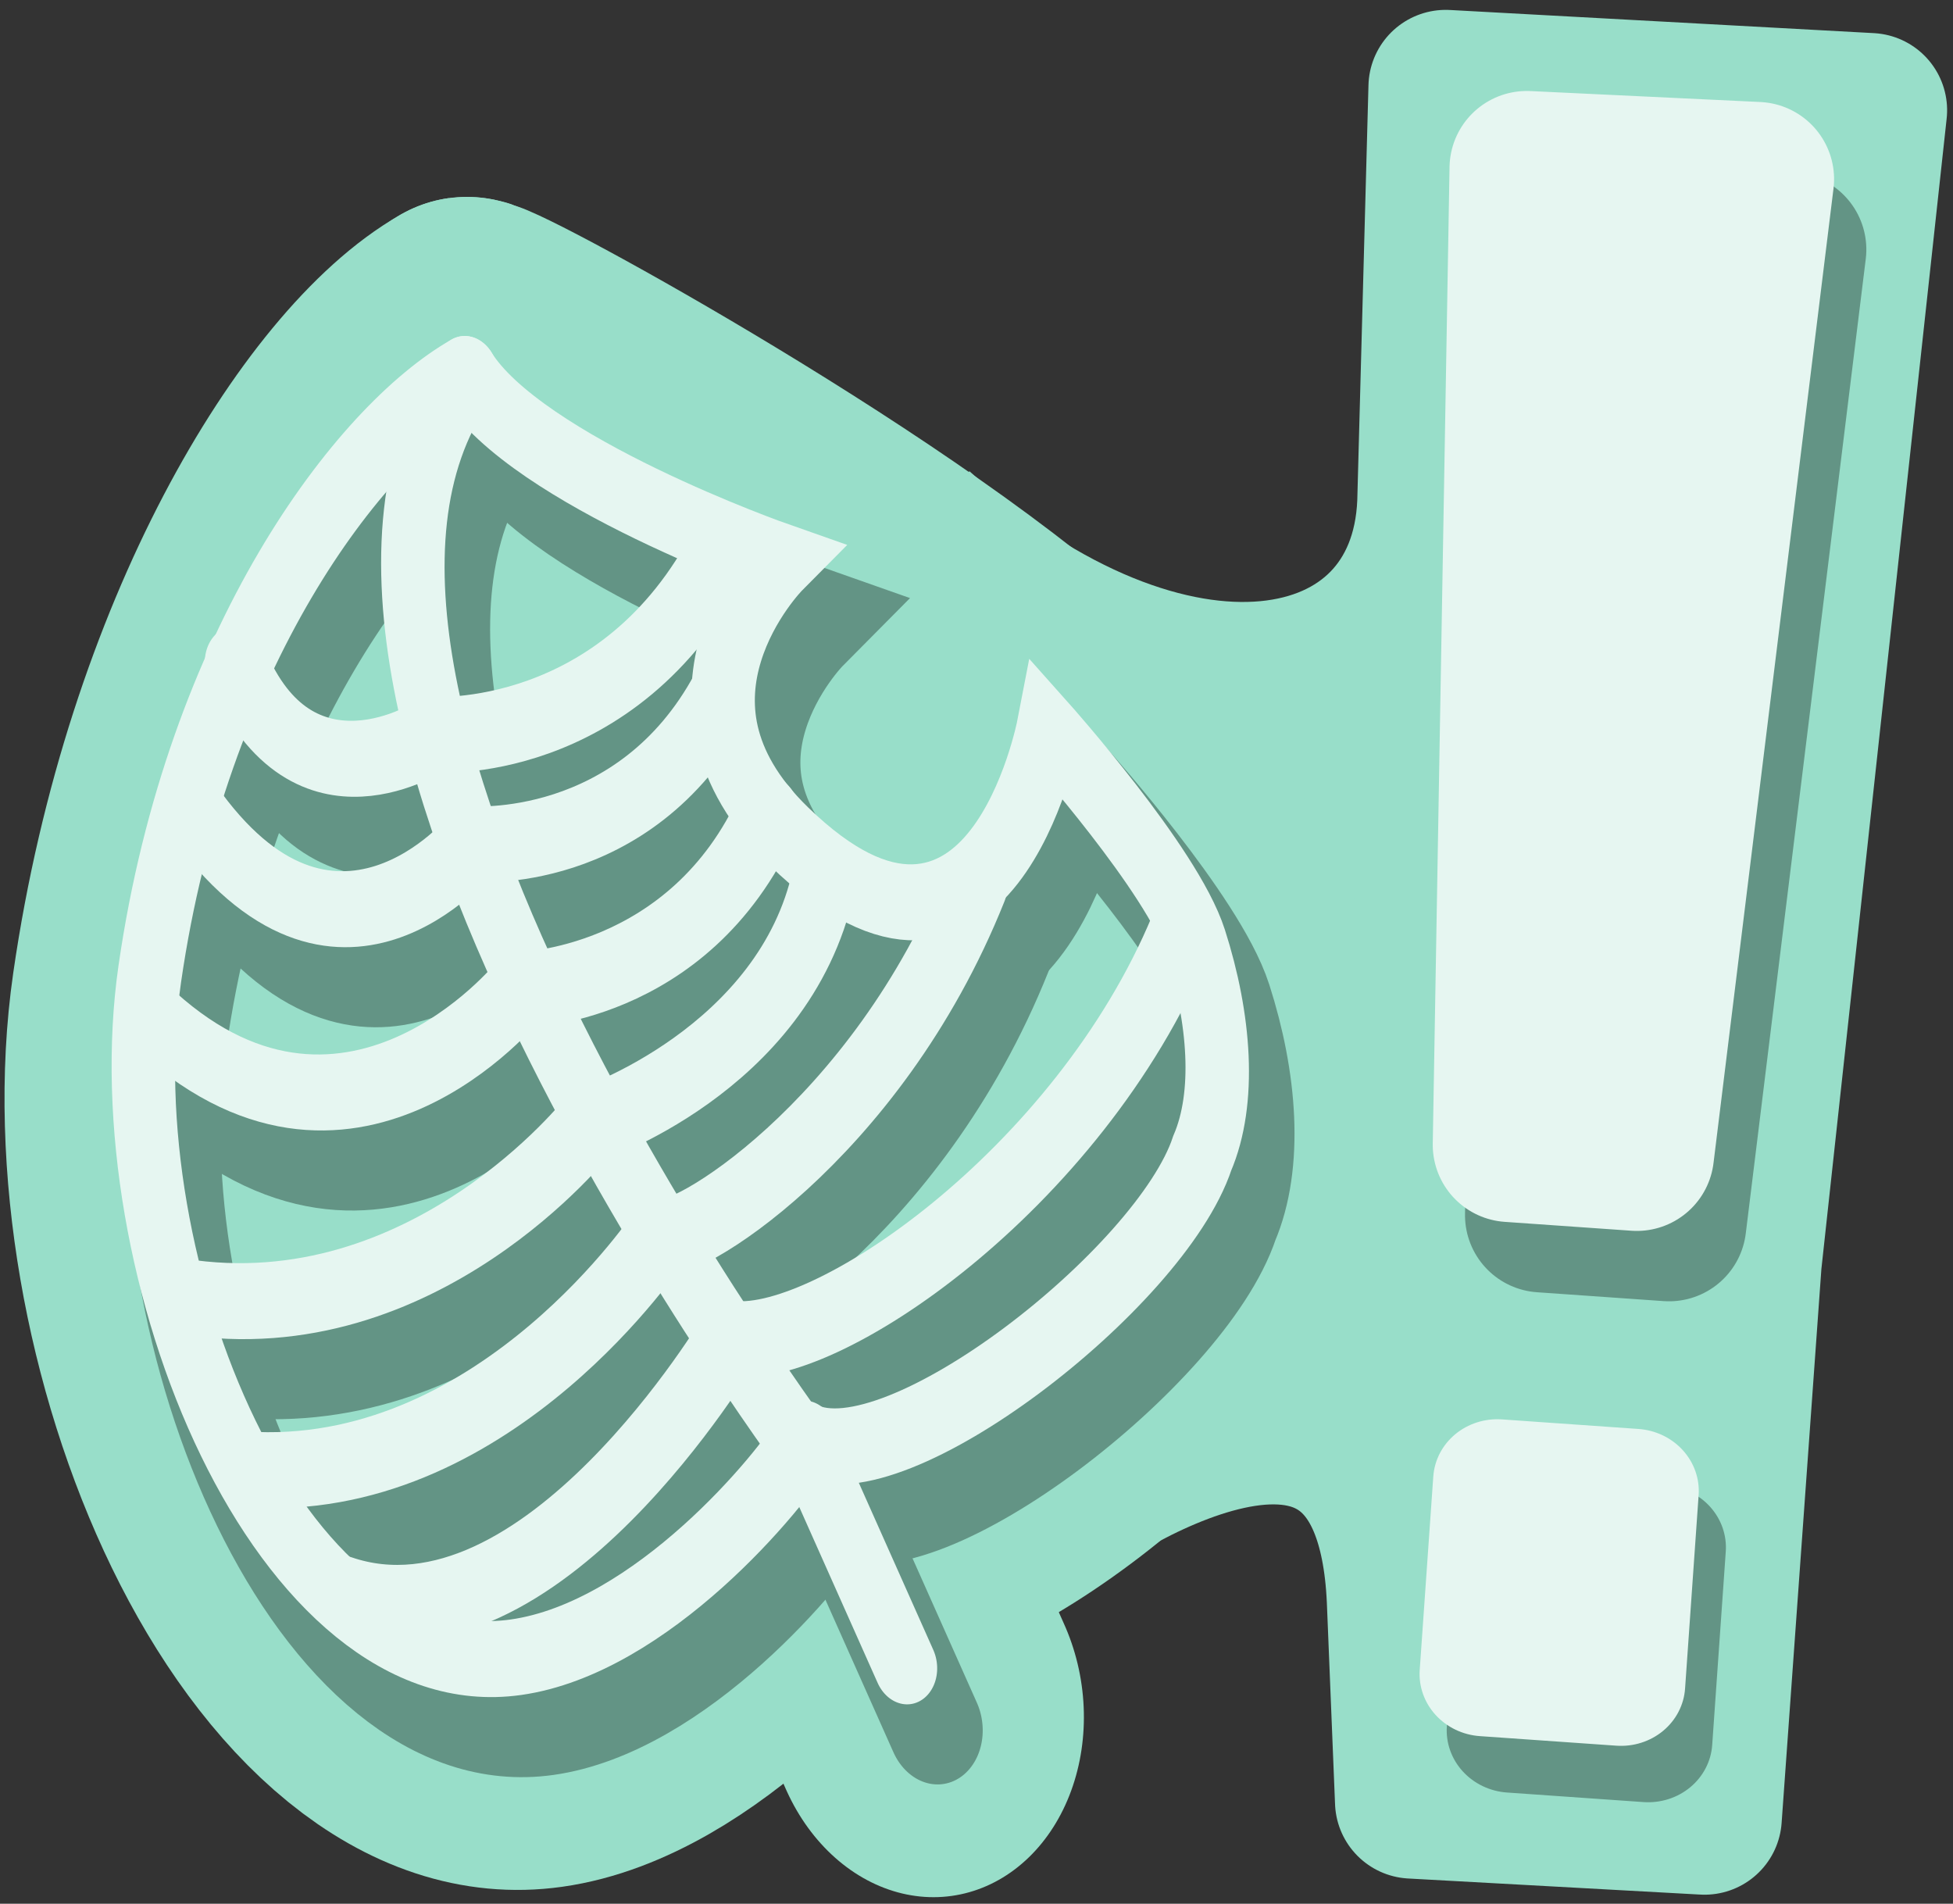 <?xml version="1.0" encoding="utf-8"?>
<svg viewBox="-678 -1407 2802 2731" xmlns="http://www.w3.org/2000/svg">
  <rect x="-678" y="-1407" width="2802" height="2731" fill="#333333" stroke="none"/>
  <g style="" transform="matrix(0.885, 0.062, -0.062, 0.884, -442.594, -314.251)">
    <path style="stroke: rgb(152, 222, 201); stroke-width: 250px; stroke-linejoin: round; fill: rgb(152, 222, 201);" d="M 1520.077 1119.28 C 1538.401 1098.383 2034.572 692.179 2095.065 1211.564 L 2131.26 1537.678 L 2604.496 1530.602 L 2605.996 629.289 L 2678.026 -1245.066 L 1991.28 -1234.477 L 2020.253 -561.126 C 2029.691 -228.99 1622.469 -123.404 1189.431 -461.727"/>
    <polygon style="fill: rgb(230, 246, 241); stroke-linejoin: round; stroke-width: 250px; stroke: rgb(99, 148, 133);" points="2274.681 576.353 2480.148 576.353 2563.473 -1011.008 2191.26 -1002.685"/>
    <g style="" transform="matrix(0.836, 0, 0, 0.8, 405.035, 279.861)">
      <rect x="2246.413" y="1023.494" width="264.554" height="392.469" style="fill: rgb(230, 246, 241); stroke-linejoin: round; stroke-width: 250px; stroke: rgb(99, 148, 133);"/>
      <rect x="2186.413" y="913.494" width="264.554" height="392.469" style="fill: rgb(230, 246, 241); stroke: rgb(230, 246, 241); stroke-linejoin: round; stroke-width: 250px;"/>
    </g>
    <polygon style="fill: rgb(230, 246, 241); stroke: rgb(230, 246, 241); stroke-linejoin: round; stroke-width: 250px;" points="2214.681 466.353 2420.148 466.353 2503.473 -1121.008 2131.26 -1112.685"/>
  </g>
  <g transform="matrix(0.99, -0.139, 0.139, 0.99, -169.95, -82.239)">
    <g transform="matrix(0.829, 0, 0, 1, -222.641, -610.278)" style="">
      <g>
        <g>
          <title>background</title>
          <g id="g-3" display="none">
            <rect id="rect-3" width="100%" height="100%" x="0" y="0" fill="url(#gridpattern)" style="stroke: rgb(152, 222, 201); stroke-width: 546.858px;"/>
          </g>
        </g>
        <path style="fill: rgb(216, 216, 216); stroke: rgb(152, 222, 201); stroke-width: 546.858px;"/>
        <path style="fill: rgb(216, 216, 216); stroke: rgb(152, 222, 201); stroke-width: 546.858px;"/>
        <path style="paint-order: fill; fill: none; stroke: rgb(152, 222, 201); stroke-width: 546.858px;"/>
        <path style="fill: rgb(216, 216, 216); stroke: rgb(152, 222, 201); stroke-width: 546.858px;"/>
        <path style="fill: none; stroke-linecap: round; stroke: rgb(152, 222, 201); stroke-width: 546.858px;" d="M 114.861 1623.01 C 432.547 1756.388 837.418 1336.634 837.418 1336.634 C 990.072 1378.107 1472.638 1181.942 1707.526 851.976"/>
        <path style="fill: rgb(216, 216, 216); stroke: rgb(152, 222, 201); stroke-width: 546.858px;"/>
        <path style="fill: none; stroke-linecap: round; stroke: rgb(152, 222, 201); stroke-width: 546.858px;" d="M -4.397 1429.587 C 407.332 1490.593 740.964 1177.629 740.964 1177.629 C 769.113 1201.293 1136.57 1074.923 1367.85 739.702"/>
        <path style="fill: none; stroke-linecap: round; stroke: rgb(152, 222, 201); stroke-width: 546.858px;" d="M -90.73 1168.146 C 313.289 1270.744 645.695 1006.004 645.695 1006.004 C 645.695 1006.004 997.209 953.058 1107.504 705.98"/>
        <path style="fill: none; stroke-linecap: round; stroke: rgb(152, 222, 201); stroke-width: 546.858px;" d="M -81.798 759.633 C 212.161 1068.934 559.294 799.969 559.294 799.969 C 559.294 799.969 851.239 831.72 1028.587 598.338"/>
        <path style="fill: none; stroke-linecap: round; stroke: rgb(152, 222, 201); stroke-width: 546.858px;" d="M 42.389 476.529 C 237.886 794.215 512.492 582.908 512.492 582.908 C 512.492 582.908 788.818 635.372 977.76 421.725"/>
        <path style="fill: none; stroke-linecap: round; stroke: rgb(152, 222, 201); stroke-width: 546.858px;" d="M 153.446 280.537 C 227.902 517.554 472.336 419.781 472.336 419.781 C 472.336 419.781 788.818 476.529 1011.42 215.267"/>
      </g>
      <g>
        <path style="paint-order: fill; fill: none; stroke-linecap: round; stroke-width: 546.858px; stroke: rgb(152, 222, 201);" d="M 1059.076 1837.969 L 953.058 1532.106 C 953.058 1532.106 151.379 330.995 614.404 -83.128"/>
        <path style="fill: none; stroke-linecap: round; stroke-width: 546.858px; stroke: rgb(152, 222, 201);" d="M 944.85 1496.949 C 1084.171 1577.844 1589.904 1337.804 1691.386 1167.981 C 1745.257 1094.207 1754.258 980.367 1730.429 865.975 C 1708.267 759.585 1617.642 630.243 1529.058 537.095 C 1275.379 270.345 627.01 -128.128 604.78 -128.128"/>
        <path style="fill: none; stroke-linecap: round; stroke-width: 546.858px; stroke: rgb(152, 222, 201);" d="M 604.78 -128.128 C 404.437 -62.309 88.952 250.743 -69.714 703.105 C -213.099 1111.901 -20.018 1747.273 393.065 1747.273 C 630.703 1747.273 891.651 1549.347 943 1494.343"/>
      </g>
    </g>
    <g transform="matrix(0.829, 0, 0, 1, -212.641, -579.563)" style="">
      <g>
        <g>
          <title>background</title>
          <g id="g-2" display="none">
            <rect id="rect-2" width="100%" height="100%" x="0" y="0" fill="url(#gridpattern)" style="stroke-width: 164.057px; stroke: rgb(99, 148, 133);"/>
          </g>
        </g>
        <path style="fill: rgb(216, 216, 216); stroke-width: 164.057px; stroke: rgb(99, 148, 133);"/>
        <path style="fill: rgb(216, 216, 216); stroke-width: 164.057px; stroke: rgb(99, 148, 133);"/>
        <path style="paint-order: fill; fill: none; stroke-width: 164.057px; stroke: rgb(99, 148, 133);"/>
        <path style="fill: rgb(216, 216, 216); stroke-width: 164.057px; stroke: rgb(99, 148, 133);"/>
        <path style="fill: none; stroke-linecap: round; stroke-width: 164.057px; stroke: rgb(99, 148, 133);" d="M 114.861 1623.01 C 432.547 1756.388 837.418 1336.634 837.418 1336.634 C 990.072 1378.107 1472.638 1181.942 1707.526 851.976"/>
        <path style="fill: rgb(216, 216, 216); stroke-width: 164.057px; stroke: rgb(99, 148, 133);"/>
        <path style="fill: none; stroke-linecap: round; stroke-width: 164.057px; stroke: rgb(99, 148, 133);" d="M -4.397 1429.587 C 407.332 1490.593 740.964 1177.629 740.964 1177.629 C 769.113 1201.293 1136.57 1074.923 1367.85 739.702"/>
        <path style="fill: none; stroke-linecap: round; stroke-width: 164.057px; stroke: rgb(99, 148, 133);" d="M -90.73 1168.146 C 313.289 1270.744 645.695 1006.004 645.695 1006.004 C 645.695 1006.004 997.209 953.058 1107.504 705.98"/>
        <path style="fill: none; stroke-linecap: round; stroke-width: 164.057px; stroke: rgb(99, 148, 133);" d="M -81.798 759.633 C 212.161 1068.934 559.294 799.969 559.294 799.969 C 559.294 799.969 851.239 831.72 1028.587 598.338"/>
        <path style="fill: none; stroke-linecap: round; stroke-width: 164.057px; stroke: rgb(99, 148, 133);" d="M 42.389 476.529 C 237.886 794.215 512.492 582.908 512.492 582.908 C 512.492 582.908 788.818 635.372 977.76 421.725"/>
        <path style="fill: none; stroke-linecap: round; stroke-width: 164.057px; stroke: rgb(99, 148, 133);" d="M 153.446 280.537 C 227.902 517.554 472.336 419.781 472.336 419.781 C 472.336 419.781 788.818 476.529 1011.42 215.267"/>
      </g>
      <g>
        <path style="paint-order: fill; fill: none; stroke-linecap: round; stroke-width: 164.057px; stroke: rgb(99, 148, 133);" d="M 1059.076 1837.969 L 953.058 1532.106 C 953.058 1532.106 151.379 330.995 614.404 -83.128"/>
        <path style="fill: none; stroke-linecap: round; stroke-width: 164.057px; stroke: rgb(99, 148, 133);" d="M 944.85 1496.949 C 1084.171 1577.844 1589.904 1337.804 1691.386 1167.981 C 1745.257 1094.207 1754.258 980.367 1730.429 865.975 C 1708.267 759.585 1529.058 537.095 1529.058 537.095 C 1529.058 537.095 1357.06 953.058 1059.076 635.372 C 846.783 409.043 1111.901 242 1111.901 242 C 1111.901 242 696.635 64.119 617.372 -86.128"/>
        <path style="fill: none; stroke-linecap: round; stroke-width: 164.057px; stroke: rgb(99, 148, 133);" d="M 617.372 -86.128 C 417.029 -20.309 88.952 250.743 -69.714 703.105 C -213.099 1111.901 -20.018 1747.273 393.065 1747.273 C 630.703 1747.273 891.651 1549.347 943 1494.343"/>
      </g>
    </g>
    <g transform="matrix(0.829, 0, 0, 1, -242.641, -672.278)" style="">
      <g>
        <g>
          <title>background</title>
          <g id="g-1" display="none">
            <rect id="rect-1" width="100%" height="100%" x="0" y="0" fill="url(#gridpattern)" style="stroke-width: 109.372px; stroke: rgb(230, 246, 241);"/>
          </g>
        </g>
        <path style="fill: rgb(216, 216, 216); stroke-width: 109.372px; stroke: rgb(230, 246, 241);"/>
        <path style="fill: rgb(216, 216, 216); stroke-width: 109.372px; stroke: rgb(230, 246, 241);"/>
        <path style="paint-order: fill; fill: none; stroke-width: 109.372px; stroke: rgb(230, 246, 241);"/>
        <path style="fill: rgb(216, 216, 216); stroke-width: 109.372px; stroke: rgb(230, 246, 241);"/>
        <path style="fill: none; stroke-linecap: round; stroke-width: 109.372px; stroke: rgb(230, 246, 241);" d="M 114.861 1623.01 C 432.547 1756.388 837.418 1336.634 837.418 1336.634 C 990.072 1378.107 1472.638 1181.942 1707.526 851.976"/>
        <path style="fill: rgb(216, 216, 216); stroke-width: 109.372px; stroke: rgb(230, 246, 241);"/>
        <path style="fill: none; stroke-linecap: round; stroke-width: 109.372px; stroke: rgb(230, 246, 241);" d="M -4.397 1429.587 C 407.332 1490.593 740.964 1177.629 740.964 1177.629 C 769.113 1201.293 1136.57 1074.923 1367.85 739.702"/>
        <path style="fill: none; stroke-linecap: round; stroke-width: 109.372px; stroke: rgb(230, 246, 241);" d="M -90.73 1168.146 C 313.289 1270.744 645.695 1006.004 645.695 1006.004 C 645.695 1006.004 997.209 953.058 1107.504 705.98"/>
        <path style="fill: none; stroke-linecap: round; stroke-width: 109.372px; stroke: rgb(230, 246, 241);" d="M -81.798 759.633 C 212.161 1068.934 559.294 799.969 559.294 799.969 C 559.294 799.969 851.239 831.72 1028.587 598.338"/>
        <path style="fill: none; stroke-linecap: round; stroke-width: 109.372px; stroke: rgb(230, 246, 241);" d="M 42.389 476.529 C 237.886 794.215 512.492 582.908 512.492 582.908 C 512.492 582.908 788.818 635.372 977.76 421.725"/>
        <path style="fill: none; stroke-linecap: round; stroke-width: 109.372px; stroke: rgb(230, 246, 241);" d="M 153.446 280.537 C 227.902 517.554 472.336 419.781 472.336 419.781 C 472.336 419.781 788.818 476.529 1011.42 215.267"/>
      </g>
      <g>
        <path style="paint-order: fill; fill: none; stroke-linecap: round; stroke-width: 109.372px; stroke: rgb(230, 246, 241);" d="M 1059.076 1837.969 L 953.058 1532.106 C 953.058 1532.106 151.379 330.995 614.404 -83.128"/>
        <path style="fill: none; stroke-linecap: round; stroke-width: 109.372px; stroke: rgb(230, 246, 241);" d="M 944.85 1496.949 C 1084.171 1577.844 1589.904 1337.804 1691.386 1167.981 C 1745.257 1094.207 1754.258 980.367 1730.429 865.975 C 1708.267 759.585 1529.058 537.095 1529.058 537.095 C 1529.058 537.095 1357.06 953.058 1059.076 635.372 C 846.783 409.043 1111.901 242 1111.901 242 C 1111.901 242 696.635 64.119 617.372 -86.128"/>
        <path style="fill: none; stroke-linecap: round; stroke-width: 109.372px; stroke: rgb(230, 246, 241);" d="M 617.372 -86.128 C 417.029 -20.309 88.952 250.743 -69.714 703.105 C -213.099 1111.901 -20.018 1747.273 393.065 1747.273 C 630.703 1747.273 891.651 1549.347 943 1494.343"/>
      </g>
    </g>
  </g>
</svg>